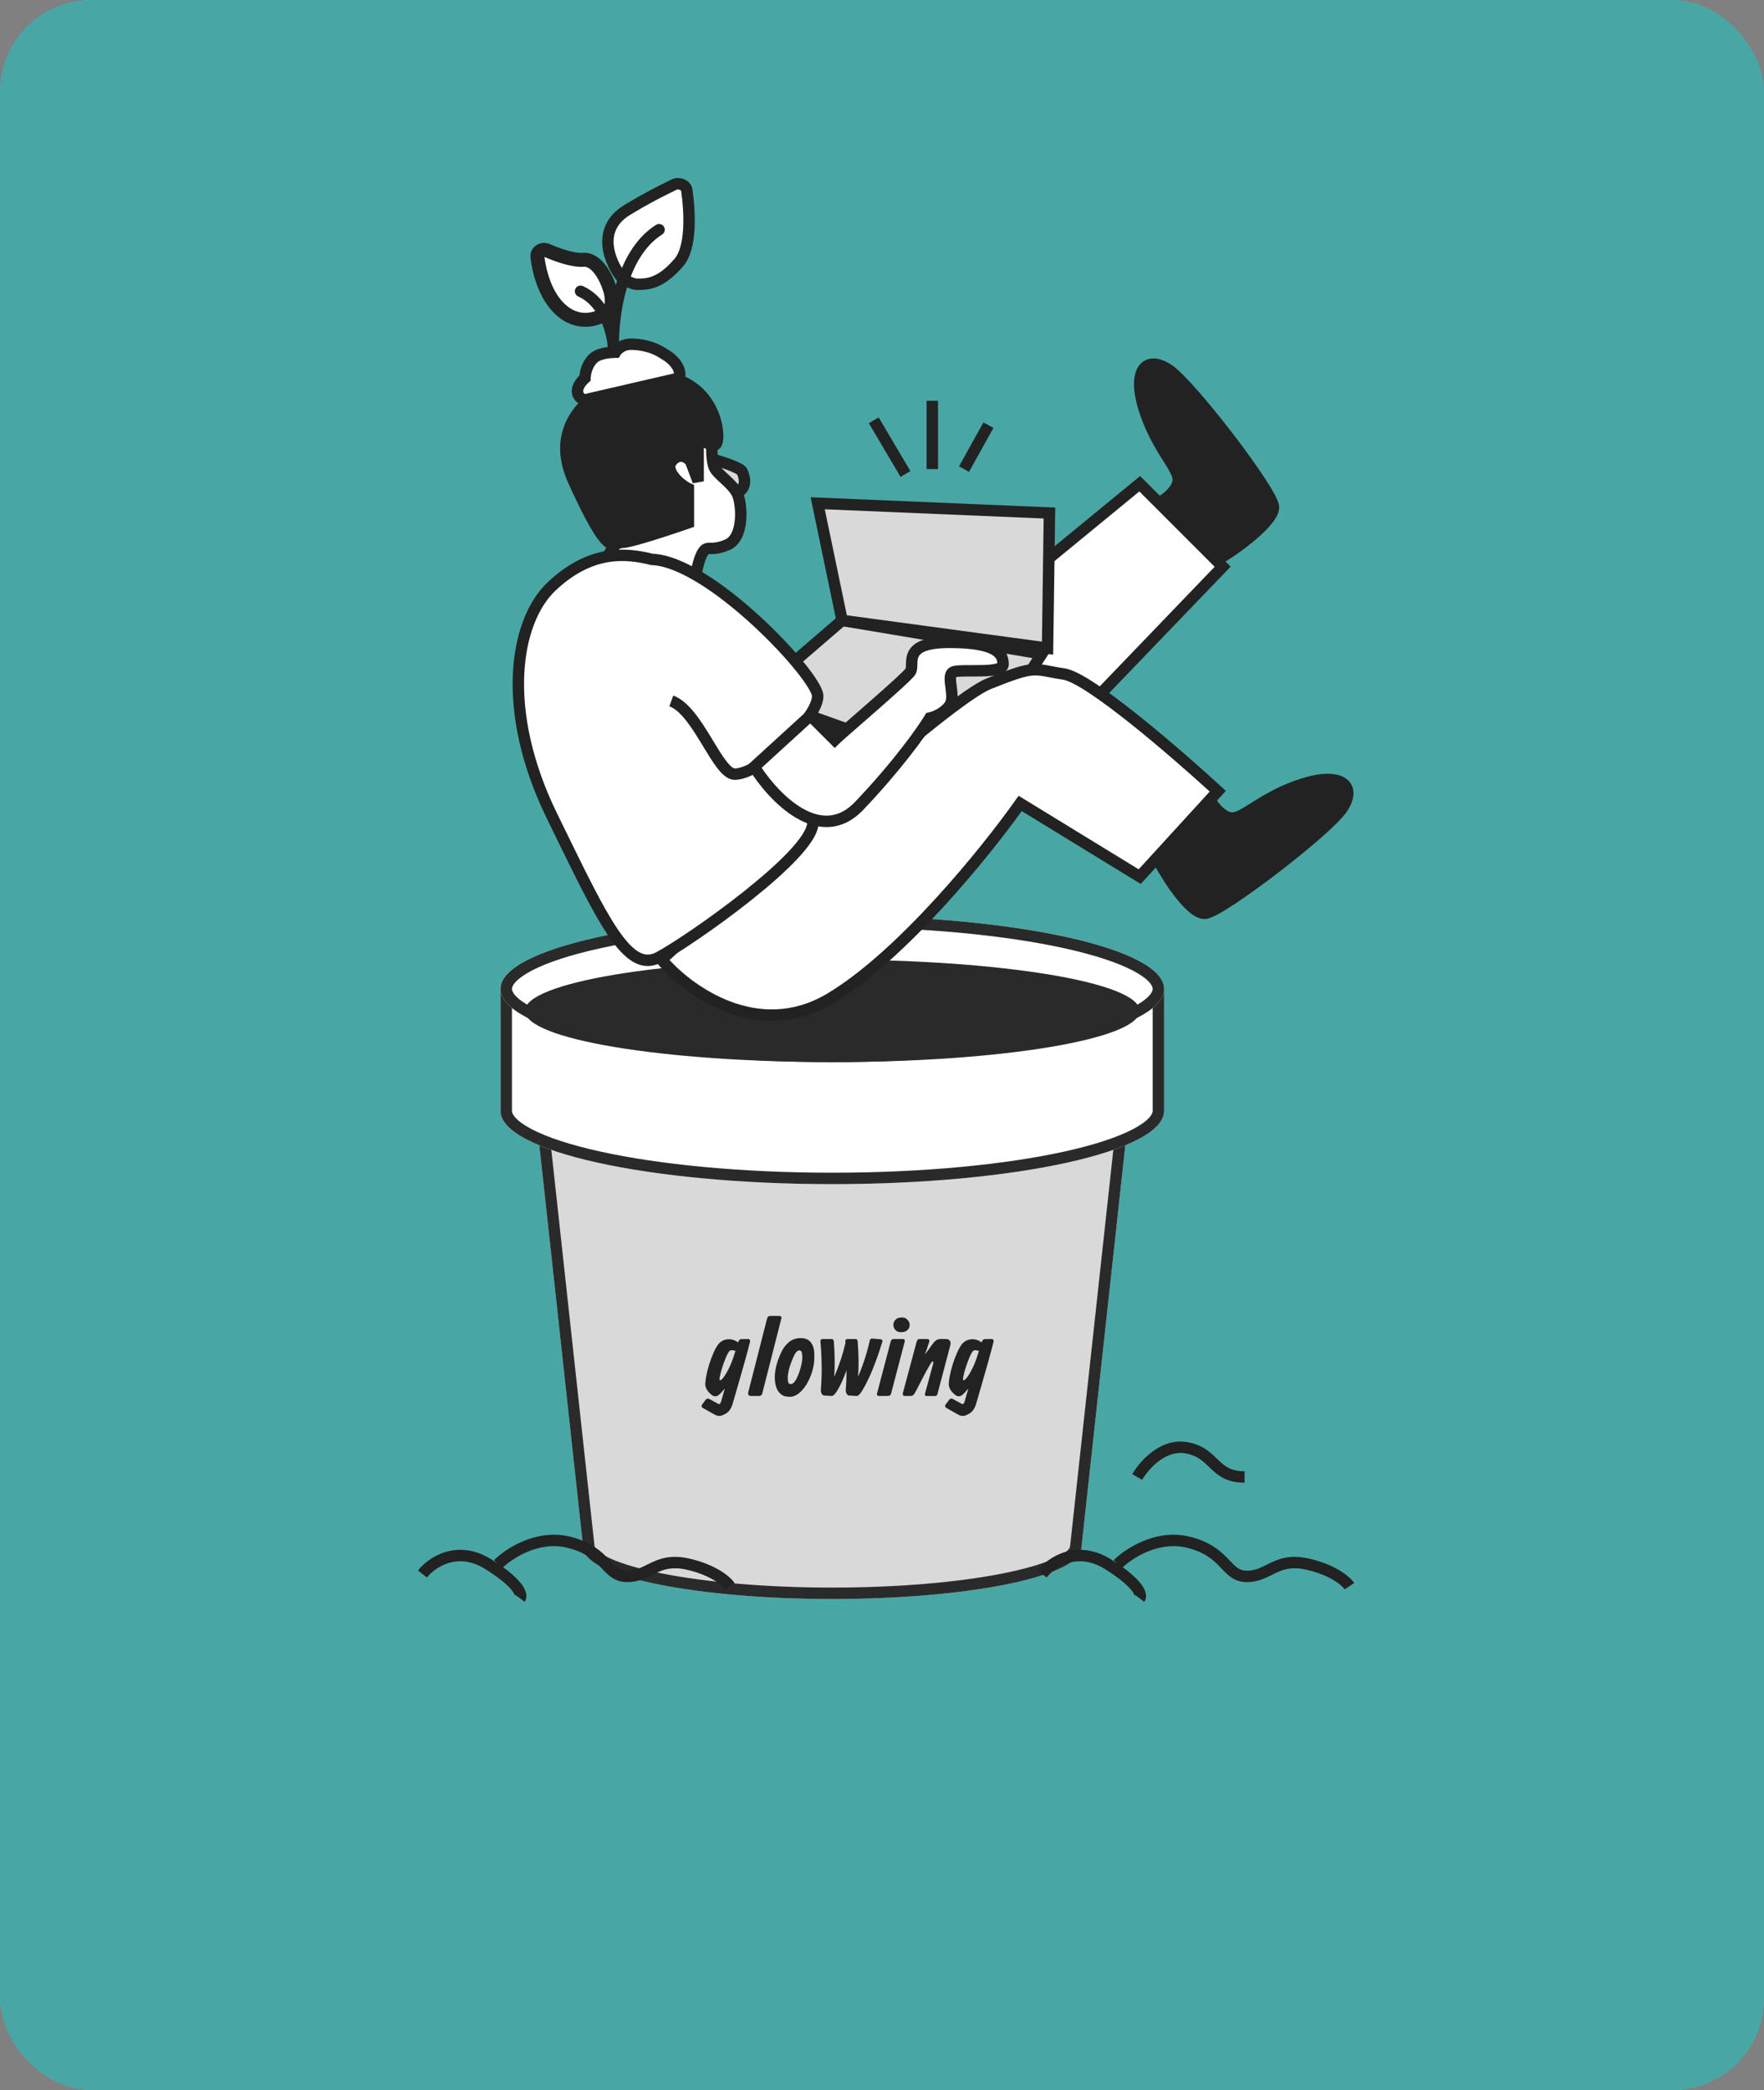 <svg width="100%" height="100%" viewBox="0 0 309 366" fill="none" xmlns="http://www.w3.org/2000/svg">
<rect x="0" y="0" width="309" height="366" fill="#808080" stroke="none"/>
<!-- <g filter="url(#filter0_d_437_2310)"> -->
<rect width="309" height="366" rx="16" fill="#48A7A4" shape-rendering="crispEdges"/>
<path fill-rule="evenodd" clip-rule="evenodd" d="M202.974 255.865C201.618 256.888 200.591 258.231 200.077 259.131L198.341 258.139C198.966 257.044 200.162 255.481 201.769 254.268C203.378 253.053 205.503 252.117 207.92 252.52C210.624 252.971 212.005 254.306 213.161 255.424C213.247 255.507 213.331 255.589 213.415 255.669C214.018 256.246 214.556 256.718 215.237 257.061C215.902 257.396 216.76 257.635 218.012 257.635V259.635C216.485 259.635 215.313 259.339 214.336 258.847C213.374 258.362 212.657 257.712 212.032 257.114C211.951 257.037 211.872 256.96 211.793 256.884C210.656 255.789 209.671 254.84 207.591 254.493C205.905 254.212 204.327 254.843 202.974 255.865Z" fill="#222222"/>
<path fill-rule="evenodd" clip-rule="evenodd" d="M174.016 74.937L169.742 82.629L167.994 81.658L172.267 73.966L174.016 74.937Z" fill="#222222"/>
<path fill-rule="evenodd" clip-rule="evenodd" d="M164.313 70.178V82.143H162.313V70.178H164.313Z" fill="#222222"/>
<path fill-rule="evenodd" clip-rule="evenodd" d="M199.642 177.439H91.954L102.21 271.453H102.258C103.34 276.211 122.42 280.001 145.798 280.001C169.177 280.001 188.257 276.211 189.338 271.453H189.386L199.642 177.439Z" fill="#D9D9D9"/>
<path fill-rule="evenodd" clip-rule="evenodd" d="M104.141 270.712L104.209 271.01C104.209 271.012 104.269 271.24 104.761 271.65C105.239 272.048 105.984 272.498 107.042 272.968C109.154 273.907 112.208 274.791 116.053 275.549C123.721 277.06 134.201 278.001 145.798 278.001C157.395 278.001 167.875 277.06 175.543 275.549C179.389 274.791 182.442 273.907 184.554 272.968C185.613 272.498 186.357 272.048 186.835 271.65C187.327 271.24 187.387 271.012 187.388 271.01L187.455 270.713L197.412 179.439H94.184L104.141 270.712ZM102.21 271.453H102.258C103.34 276.211 122.42 280.001 145.798 280.001C169.177 280.001 188.257 276.211 189.338 271.453H189.386L199.642 177.439H91.954L102.21 271.453Z" fill="#2A2A2A"/>
<path fill-rule="evenodd" clip-rule="evenodd" d="M203.916 173.166H87.68V194.511C87.68 194.518 87.68 194.526 87.68 194.533C87.68 201.613 113.701 207.353 145.798 207.353C177.895 207.353 203.916 201.613 203.916 194.533C203.916 194.533 203.916 194.533 203.916 194.533H203.916V173.166Z" fill="white"/>
<path fill-rule="evenodd" clip-rule="evenodd" d="M203.916 194.533L203.916 173.166H87.68V194.511L87.68 194.533C87.68 201.613 113.701 207.353 145.798 207.353C177.895 207.353 203.916 201.613 203.916 194.533ZM89.68 175.166V194.519L89.68 194.526L89.68 194.533C89.68 194.761 89.776 195.162 90.327 195.756C90.888 196.361 91.812 197.04 93.172 197.75C95.888 199.166 99.948 200.501 105.133 201.645C115.471 203.925 129.85 205.353 145.798 205.353C161.746 205.353 176.125 203.925 186.463 201.645C191.648 200.501 195.708 199.166 198.424 197.75C199.784 197.04 200.708 196.361 201.269 195.756C201.82 195.162 201.916 194.761 201.916 194.533V192.533L201.916 175.166H89.68Z" fill="#2A2A2A"/>
<path d="M203.916 173.166C203.916 180.246 177.896 185.986 145.798 185.986C113.701 185.986 87.68 180.246 87.68 173.166C87.68 166.085 113.701 160.346 145.798 160.346C177.896 160.346 203.916 166.085 203.916 173.166Z" fill="white"/>
<path fill-rule="evenodd" clip-rule="evenodd" d="M201.269 174.389C201.82 173.795 201.916 173.394 201.916 173.166C201.916 172.938 201.82 172.537 201.269 171.942C200.708 171.338 199.784 170.658 198.424 169.949C195.708 168.533 191.648 167.197 186.463 166.054C176.125 163.773 161.747 162.346 145.798 162.346C129.85 162.346 115.471 163.773 105.134 166.054C99.948 167.197 95.888 168.533 93.172 169.949C91.812 170.658 90.888 171.338 90.327 171.942C89.776 172.537 89.68 172.938 89.68 173.166C89.68 173.394 89.776 173.795 90.327 174.389C90.888 174.994 91.812 175.673 93.172 176.383C95.888 177.799 99.948 179.134 105.134 180.278C115.471 182.558 129.85 183.986 145.798 183.986C161.747 183.986 176.125 182.558 186.463 180.278C191.648 179.134 195.708 177.799 198.424 176.383C199.784 175.673 200.708 174.994 201.269 174.389ZM145.798 185.986C177.896 185.986 203.916 180.246 203.916 173.166C203.916 166.085 177.896 160.346 145.798 160.346C113.701 160.346 87.68 166.085 87.68 173.166C87.68 180.246 113.701 185.986 145.798 185.986Z" fill="#2A2A2A"/>
<path d="M199.642 177.011C199.642 181.967 175.536 185.985 145.798 185.985C116.061 185.985 91.954 181.967 91.954 177.011C91.954 172.055 116.061 168.037 145.798 168.037C175.536 168.037 199.642 172.055 199.642 177.011Z" fill="#2A2A2A"/>
<path d="M214.172 99.236L192.805 121.458L160.328 147.953L142.38 131.714L199.643 84.707L214.172 99.236Z" fill="white"/>
<path fill-rule="evenodd" clip-rule="evenodd" d="M199.709 83.359L215.573 99.223L193.484 122.195L160.294 149.271L140.849 131.677L199.709 83.359ZM143.911 131.751L160.362 146.635L192.126 120.721L212.772 99.25L199.577 86.055L143.911 131.751Z" fill="#222222"/>
<path d="M132.123 121.886L147.507 108.639L182.5 114.5L169.301 135.133L132.123 121.886Z" fill="#D9D9D9"/>
<path fill-rule="evenodd" clip-rule="evenodd" d="M147.21 107.575L184.158 113.764L169.715 136.342L130.167 122.251L147.21 107.575ZM147.804 109.702L134.079 121.521L168.887 133.924L180.842 115.236L147.804 109.702Z" fill="#222222"/>
<path d="M129.986 82.57C129.645 81.886 126.425 80.861 124.858 80.434L126 87.5L129.559 85.989C130.841 85.134 130.414 83.425 129.986 82.57Z" fill="#D9D9D9"/>
<path fill-rule="evenodd" clip-rule="evenodd" d="M123.624 79.06L125.121 79.469C125.925 79.688 127.154 80.061 128.236 80.471C128.774 80.675 129.302 80.897 129.731 81.125C129.944 81.238 130.155 81.365 130.338 81.504C130.501 81.629 130.735 81.832 130.881 82.123C131.141 82.644 131.414 83.44 131.414 84.28C131.414 85.151 131.109 86.157 130.114 86.821L130.036 86.873L125.216 88.919L123.624 79.06ZM126.099 81.846L126.784 86.081L129.068 85.111C129.309 84.923 129.414 84.658 129.414 84.28C129.414 83.872 129.282 83.427 129.131 83.099C129.129 83.098 129.128 83.096 129.126 83.095C129.061 83.046 128.953 82.977 128.792 82.891C128.471 82.721 128.032 82.532 127.527 82.341C127.067 82.166 126.573 81.998 126.099 81.846Z" fill="#222222"/>
<path d="M145.371 174.875C132.722 182.396 120.443 173.451 115.885 168.038C132.123 153.081 166.31 122.484 173.147 119.749C181.694 116.33 180.84 117.185 186.395 118.04C190.839 118.723 206.195 131.999 213.317 138.552L199.642 153.509L178.703 140.688C172.863 148.95 158.02 167.354 145.371 174.875Z" fill="white"/>
<path fill-rule="evenodd" clip-rule="evenodd" d="M184.28 116.653C184.916 116.774 185.63 116.91 186.547 117.051C187.265 117.162 188.107 117.504 188.992 117.959C189.896 118.423 190.922 119.045 192.028 119.778C194.239 121.245 196.823 123.194 199.476 125.314C204.784 129.556 210.421 134.529 213.994 137.816L214.728 138.491L199.824 154.792L178.976 142.028C175.961 146.218 171.023 152.518 165.327 158.735C159.288 165.328 152.335 171.898 145.882 175.735C139.243 179.682 132.683 179.299 127.24 177.242C121.83 175.198 117.486 171.493 115.12 168.682L114.503 167.95L115.207 167.302C123.332 159.819 135.946 148.423 147.388 138.553C153.108 133.619 158.543 129.06 162.98 125.56C165.198 123.81 167.175 122.318 168.819 121.175C170.441 120.047 171.805 119.209 172.776 118.821C177.01 117.127 179.088 116.414 180.824 116.294C181.717 116.233 182.491 116.328 183.356 116.481C183.655 116.533 183.958 116.591 184.28 116.653ZM180.962 118.289C179.6 118.383 177.832 118.952 173.519 120.677C172.781 120.973 171.581 121.69 169.961 122.817C168.363 123.928 166.421 125.393 164.218 127.13C159.815 130.603 154.406 135.141 148.695 140.068C137.607 149.632 125.409 160.639 117.282 168.111C119.577 170.605 123.366 173.64 127.947 175.371C132.945 177.26 138.849 177.59 144.86 174.016C151.055 170.332 157.848 163.939 163.853 157.384C169.844 150.844 174.989 144.21 177.886 140.111L178.427 139.347L199.461 152.225L211.905 138.614C208.346 135.368 203.139 130.801 198.227 126.876C195.595 124.773 193.063 122.865 190.922 121.445C189.851 120.735 188.893 120.156 188.079 119.738C187.246 119.31 186.635 119.088 186.243 119.028C185.295 118.882 184.505 118.732 183.85 118.607C183.54 118.548 183.261 118.495 183.01 118.45C182.206 118.309 181.618 118.244 180.962 118.289Z" fill="#222222"/>
<path d="M125.286 82.144C124.602 81.118 124.573 78.013 124.858 77.016L105 76L107.765 95.391L106.055 97.955L121.867 100.946C122.009 99.949 122.465 97.699 123.149 96.673C124.004 95.391 124.431 96.673 127.422 95.391C130.414 94.109 129.986 88.126 129.132 86.417C128.277 84.708 126.14 83.426 125.286 82.144Z" fill="white"/>
<path fill-rule="evenodd" clip-rule="evenodd" d="M103.838 74.939L126.165 76.081L125.82 77.29C125.724 77.625 125.652 78.515 125.707 79.514C125.734 79.994 125.788 80.457 125.869 80.845C125.955 81.256 126.054 81.493 126.118 81.589C126.407 82.022 126.889 82.466 127.52 83.047C127.638 83.155 127.761 83.269 127.889 83.387C128.632 84.077 129.508 84.934 130.026 85.97C130.31 86.538 130.516 87.355 130.636 88.223C130.759 89.111 130.803 90.134 130.715 91.15C130.629 92.159 130.409 93.209 129.974 94.12C129.535 95.038 128.848 95.868 127.816 96.31C126.156 97.022 125.156 97.032 124.484 97.032C124.232 97.032 124.152 97.039 124.127 97.043C124.105 97.063 124.057 97.114 123.981 97.228C123.737 97.594 123.485 98.275 123.271 99.078C123.065 99.85 122.923 100.623 122.857 101.088L122.709 102.123L104.386 98.657L106.721 95.154L103.838 74.939ZM124.142 97.032C124.142 97.032 124.139 97.034 124.134 97.037C124.139 97.033 124.142 97.031 124.142 97.032ZM106.161 77.061L108.809 95.628L107.725 97.253L121.057 99.775C121.133 99.397 121.227 98.981 121.339 98.563C121.559 97.735 121.877 96.778 122.317 96.118C122.593 95.704 122.924 95.362 123.395 95.18C123.783 95.03 124.183 95.031 124.433 95.032C124.451 95.032 124.468 95.032 124.484 95.032C124.493 95.032 124.502 95.032 124.511 95.032C125.013 95.032 125.72 95.032 127.028 94.472C127.492 94.273 127.874 93.875 128.169 93.257C128.468 92.632 128.649 91.839 128.723 90.979C128.796 90.125 128.759 89.252 128.655 88.497C128.548 87.722 128.38 87.151 128.237 86.864C127.9 86.19 127.281 85.552 126.528 84.853C126.426 84.758 126.32 84.661 126.211 84.561C125.591 83.994 124.889 83.352 124.454 82.698C124.176 82.282 124.014 81.745 123.912 81.255C123.804 80.741 123.741 80.173 123.71 79.624C123.679 79.068 123.68 78.484 123.715 77.958L106.161 77.061Z" fill="#222222"/>
<path d="M96.656 102.656C103.492 96.246 109.619 96.816 114.177 97.955C124.433 98.303 143.236 118.467 143.236 121.886C143.236 124.621 138.678 129.293 136.399 131.287C138.393 133.709 142.381 139.663 142.381 144.107C142.381 149.663 121.015 164.62 115.459 167.611C109.904 170.602 105.63 161.201 96.656 142.825C87.682 124.45 90.103 108.801 96.656 102.656Z" fill="white"/>
<path fill-rule="evenodd" clip-rule="evenodd" d="M114.319 96.96C117.128 97.089 120.37 98.52 123.572 100.511C126.847 102.547 130.209 105.25 133.23 108.034C136.253 110.818 138.958 113.705 140.915 116.124C141.893 117.332 142.697 118.44 143.263 119.371C143.545 119.836 143.779 120.275 143.945 120.672C144.103 121.05 144.236 121.475 144.236 121.886C144.236 122.818 143.859 123.799 143.367 124.705C142.865 125.632 142.183 126.587 141.449 127.494C140.254 128.97 138.87 130.377 137.765 131.402C138.742 132.679 139.967 134.486 141.021 136.47C142.288 138.855 143.382 141.633 143.382 144.107C143.382 145.088 142.925 146.127 142.299 147.122C141.657 148.143 140.754 149.247 139.686 150.387C137.548 152.668 134.661 155.186 131.627 157.603C125.565 162.431 118.783 166.957 115.933 168.491C115.116 168.931 114.277 169.167 113.415 169.158C112.552 169.15 111.73 168.897 110.947 168.455C109.416 167.589 107.974 165.958 106.511 163.79C103.829 159.817 100.799 153.603 96.889 145.583C96.52 144.826 96.143 144.053 95.758 143.264C91.207 133.947 89.524 125.276 89.835 118.111C90.144 110.97 92.444 105.235 95.972 101.926C99.518 98.601 102.932 97.042 106.099 96.489C109.206 95.946 111.997 96.387 114.319 96.96ZM106.443 98.459C103.697 98.939 100.63 100.3 97.34 103.385C94.315 106.222 92.128 111.384 91.833 118.198C91.538 124.988 93.131 133.329 97.555 142.387C97.93 143.156 98.298 143.908 98.657 144.644C102.605 152.74 105.571 158.822 108.169 162.671C109.59 164.777 110.819 166.084 111.932 166.714C112.471 167.019 112.965 167.154 113.435 167.158C113.905 167.163 114.414 167.038 114.985 166.73C117.692 165.273 124.371 160.825 130.381 156.038C133.382 153.648 136.184 151.198 138.227 149.019C139.249 147.928 140.058 146.929 140.606 146.057C141.17 145.16 141.382 144.516 141.382 144.107C141.382 142.137 140.481 139.717 139.255 137.408C138.043 135.127 136.587 133.088 135.627 131.923L135.01 131.174L135.74 130.535C136.848 129.566 138.515 127.94 139.895 126.235C140.585 125.382 141.186 124.532 141.609 123.752C142.044 122.95 142.236 122.322 142.236 121.886C142.236 121.888 142.236 121.853 142.214 121.769C142.193 121.687 142.157 121.579 142.1 121.443C141.985 121.169 141.805 120.824 141.554 120.41C141.051 119.583 140.306 118.551 139.361 117.383C137.472 115.048 134.835 112.232 131.875 109.505C128.913 106.776 125.652 104.159 122.516 102.21C119.35 100.241 116.437 99.032 114.143 98.955L114.037 98.951L113.935 98.925C111.718 98.371 109.202 97.977 106.443 98.459Z" fill="#222222"/>
<path fill-rule="evenodd" clip-rule="evenodd" d="M128.181 134.295C128.48 134.531 128.646 134.56 128.704 134.56C129.604 134.56 130.931 134.018 132.339 133.158C133.705 132.323 134.966 131.303 135.689 130.58L137.104 131.994C136.26 132.837 134.872 133.954 133.382 134.865C131.934 135.749 130.198 136.56 128.704 136.56C128.015 136.56 127.42 136.242 126.941 135.864C126.458 135.482 126.002 134.967 125.572 134.404C124.805 133.398 124.012 132.087 123.212 130.768C123.12 130.615 123.028 130.462 122.935 130.31C122.024 128.81 121.094 127.314 120.112 126.09C119.116 124.848 118.163 124.011 117.252 123.68L117.935 121.8C119.375 122.324 120.612 123.517 121.672 124.839C122.747 126.179 123.739 127.781 124.645 129.272C124.736 129.423 124.827 129.572 124.916 129.72C125.731 131.064 126.465 132.277 127.163 133.191C127.548 133.696 127.886 134.062 128.181 134.295Z" fill="#222222"/>
<path d="M150.498 141.116C143.661 148.295 135.399 139.549 132.123 134.278L141.952 125.304L146.225 129.578C147.507 128.296 158.618 118.894 159.472 117.612C160.327 116.33 157.763 112.484 166.31 112.484C174.856 112.484 175.711 114.621 175.711 116.33C175.711 118.04 168.874 117.185 167.164 117.612C165.455 118.04 167.592 121.886 166.31 123.595C165.284 124.963 163.603 125.589 162.891 125.732C161.609 127.868 157.336 133.937 150.498 141.116Z" fill="white"/>
<path fill-rule="evenodd" clip-rule="evenodd" d="M159.104 114.138C159.913 112.438 161.995 111.484 166.31 111.484C170.618 111.484 173.196 112.014 174.719 112.903C175.51 113.364 176.033 113.931 176.344 114.572C176.649 115.201 176.711 115.823 176.711 116.33C176.711 116.939 176.384 117.385 176.009 117.662C175.665 117.917 175.245 118.065 174.859 118.162C174.077 118.357 173.074 118.425 172.106 118.452C171.452 118.47 170.761 118.47 170.119 118.47C169.807 118.47 169.507 118.47 169.228 118.472C168.392 118.478 167.805 118.505 167.49 118.565C167.487 118.58 167.484 118.599 167.481 118.62C167.442 118.911 167.484 119.346 167.568 119.994C167.575 120.044 167.582 120.096 167.589 120.148C167.662 120.706 167.751 121.375 167.744 122.01C167.736 122.702 167.618 123.518 167.11 124.195C166.066 125.586 164.5 126.31 163.532 126.6C161.992 129.061 157.763 134.937 151.222 141.806C149.363 143.758 147.336 144.691 145.263 144.816C143.217 144.938 141.243 144.266 139.47 143.229C135.945 141.167 132.956 137.513 131.274 134.806L130.835 134.1L141.983 123.922L146.252 128.19C147.061 127.462 148.362 126.327 149.816 125.058C150.632 124.346 151.496 123.592 152.349 122.843C153.871 121.509 155.373 120.179 156.547 119.105C157.134 118.567 157.633 118.099 158.009 117.73C158.197 117.544 158.348 117.39 158.461 117.266C158.518 117.205 158.562 117.155 158.594 117.116C158.616 117.09 158.629 117.073 158.635 117.065C158.639 117.053 158.655 117.007 158.669 116.9C158.687 116.749 158.692 116.575 158.698 116.321C158.698 116.297 158.699 116.272 158.7 116.246C158.713 115.714 158.734 114.913 159.104 114.138ZM160.653 117.148C160.617 117.441 160.536 117.819 160.304 118.167C160.13 118.429 159.784 118.788 159.412 119.154C159.011 119.549 158.492 120.036 157.897 120.58C156.707 121.67 155.191 123.011 153.668 124.347C152.76 125.144 151.855 125.934 151.014 126.668C149.004 128.422 147.362 129.855 146.932 130.285L146.225 130.992L141.92 126.687L133.422 134.447C135.06 136.895 137.622 139.831 140.48 141.503C142.037 142.413 143.615 142.911 145.143 142.819C146.645 142.729 148.215 142.063 149.774 140.426C156.57 133.29 160.796 127.28 162.034 125.217L162.261 124.838L162.695 124.751C163.266 124.637 164.683 124.097 165.51 122.995C165.643 122.818 165.738 122.512 165.744 121.988C165.749 121.503 165.68 120.973 165.602 120.383C165.597 120.34 165.591 120.296 165.585 120.252C165.509 119.671 165.418 118.958 165.499 118.354C165.541 118.037 165.64 117.667 165.878 117.337C166.132 116.985 166.494 116.749 166.922 116.642C167.489 116.501 168.368 116.479 169.213 116.472C169.523 116.47 169.84 116.47 170.16 116.47C170.784 116.47 171.423 116.47 172.051 116.453C173.007 116.426 173.82 116.36 174.373 116.222C174.526 116.184 174.633 116.146 174.705 116.115C174.688 115.862 174.64 115.643 174.544 115.445C174.428 115.204 174.203 114.917 173.712 114.63C172.671 114.023 170.549 113.484 166.31 113.484C162.077 113.484 161.169 114.453 160.909 114.998C160.744 115.344 160.713 115.745 160.699 116.295C160.698 116.322 160.698 116.35 160.697 116.378C160.692 116.61 160.685 116.89 160.653 117.148Z" fill="#222222"/>
<path d="M211.181 159.919C208.788 160.261 204.771 154.079 203.061 150.945L212.035 140.262C212.605 141.259 214.172 143.253 215.881 143.253C218.018 143.253 221.437 139.407 228.274 137.271C235.111 135.134 237.675 137.698 235.111 141.544C232.547 145.39 214.172 159.492 211.181 159.919Z" fill="#222222"/>
<path fill-rule="evenodd" clip-rule="evenodd" d="M237.086 138.971C237.068 139.979 236.645 141.046 235.943 142.099C235.217 143.188 233.484 144.874 231.371 146.729C229.221 148.617 226.572 150.767 223.915 152.807C221.259 154.846 218.581 156.784 216.372 158.243C215.269 158.972 214.27 159.59 213.442 160.042C212.663 160.469 211.899 160.827 211.322 160.909C210.293 161.056 209.305 160.501 208.525 159.889C207.699 159.24 206.864 158.335 206.084 157.361C204.519 155.407 203.056 153.024 202.183 151.424L201.856 150.825L212.192 138.521L212.904 139.766C213.147 140.191 213.62 140.854 214.208 141.396C214.82 141.959 215.403 142.253 215.881 142.253C216.148 142.253 216.572 142.123 217.282 141.74C217.807 141.455 218.391 141.089 219.086 140.653C219.308 140.513 219.541 140.367 219.787 140.214C221.788 138.97 224.437 137.422 227.976 136.316C229.75 135.762 231.296 135.496 232.587 135.496C233.866 135.496 234.985 135.758 235.806 136.355C236.672 136.985 237.105 137.915 237.086 138.971ZM232.587 137.496C231.556 137.496 230.217 137.711 228.572 138.225C225.274 139.256 222.795 140.699 220.843 141.913C220.622 142.05 220.405 142.186 220.192 142.32C219.482 142.766 218.821 143.181 218.234 143.498C217.487 143.902 216.683 144.253 215.881 144.253C214.651 144.253 213.596 143.551 212.853 142.867C212.521 142.561 212.22 142.23 211.96 141.907L204.271 151.06C205.119 152.551 206.356 154.5 207.645 156.111C208.382 157.031 209.107 157.803 209.76 158.315C210.46 158.864 210.871 158.953 211.039 158.929C211.21 158.905 211.675 158.729 212.483 158.288C213.242 157.872 214.19 157.288 215.27 156.574C217.428 155.149 220.065 153.241 222.697 151.22C225.329 149.2 227.942 147.078 230.052 145.226C232.198 143.342 233.724 141.823 234.279 140.989C234.86 140.119 235.078 139.424 235.086 138.935C235.094 138.496 234.94 138.198 234.63 137.973C234.276 137.715 233.632 137.496 232.587 137.496Z" fill="#222222"/>
<path d="M223.066 88.674C223.408 91.067 216.451 96.246 213.317 97.955L203.408 87.819C204.405 87.249 206.4 85.683 206.4 83.973C206.4 81.836 202.554 78.418 200.417 71.58C198.28 64.743 200.844 62.179 204.69 64.743C208.536 67.307 222.638 85.683 223.066 88.674Z" fill="#222222"/>
<path fill-rule="evenodd" clip-rule="evenodd" d="M202.117 62.768C203.125 62.786 204.193 63.209 205.245 63.911C206.334 64.637 208.021 66.371 209.875 68.484C211.763 70.634 213.914 73.282 215.953 75.939C217.992 78.596 219.93 81.273 221.389 83.482C222.118 84.585 222.736 85.584 223.189 86.412C223.615 87.192 223.973 87.955 224.056 88.532C224.135 89.085 223.993 89.625 223.79 90.09C223.582 90.564 223.275 91.041 222.92 91.503C222.209 92.427 221.217 93.403 220.149 94.327C218.013 96.176 215.432 97.941 213.796 98.833L213.131 99.195L201.789 87.593L202.912 86.951C203.338 86.708 204 86.235 204.542 85.646C205.105 85.035 205.4 84.452 205.4 83.973C205.4 83.707 205.27 83.282 204.886 82.573C204.602 82.048 204.235 81.464 203.799 80.769C203.66 80.547 203.513 80.314 203.36 80.067C202.116 78.066 200.568 75.418 199.462 71.879C198.908 70.105 198.642 68.559 198.642 67.267C198.642 65.988 198.904 64.87 199.501 64.048C200.131 63.182 201.061 62.749 202.117 62.768ZM200.642 67.267C200.642 68.299 200.857 69.637 201.371 71.282C202.402 74.58 203.846 77.06 205.059 79.012C205.196 79.233 205.332 79.45 205.466 79.662C205.912 80.373 206.327 81.034 206.645 81.621C207.049 82.367 207.4 83.171 207.4 83.973C207.4 85.204 206.697 86.259 206.013 87.001C205.676 87.367 205.309 87.694 204.956 87.972L213.491 96.703C214.991 95.807 217.075 94.343 218.84 92.815C219.861 91.931 220.74 91.056 221.335 90.283C221.632 89.897 221.837 89.563 221.957 89.289C222.081 89.007 222.082 88.861 222.076 88.815C222.051 88.645 221.875 88.179 221.434 87.372C221.018 86.612 220.434 85.665 219.721 84.584C218.295 82.427 216.387 79.789 214.367 77.157C212.347 74.526 210.224 71.913 208.372 69.803C206.488 67.656 204.969 66.131 204.136 65.575C203.265 64.995 202.57 64.777 202.082 64.768C201.642 64.76 201.344 64.915 201.119 65.224C200.862 65.578 200.642 66.222 200.642 67.267Z" fill="#222222"/>
<path d="M100.5 84.281C95.372 73 105.771 67.331 111.611 65.906C125.713 64.197 126.568 77.444 125.286 77.871C124.26 78.213 122.864 76.874 122.295 76.162V84.281L121.013 80.863C120.443 80.008 118.876 79.153 117.594 80.863C116.448 82.392 119.018 84.851 120.585 85.564V91.546C117.309 92.686 110.415 94.965 109.047 94.965C107.338 94.965 106.91 98.384 100.5 84.281Z" fill="#222222"/>
<path fill-rule="evenodd" clip-rule="evenodd" d="M126.391 78.099C126.285 78.31 126.053 78.67 125.602 78.82C124.731 79.11 123.883 78.757 123.295 78.394V84.281L121.358 84.633L120.124 81.34C119.951 81.125 119.672 80.933 119.401 80.887C119.198 80.852 118.842 80.865 118.394 81.463C118.319 81.563 118.279 81.686 118.332 81.919C118.392 82.182 118.564 82.522 118.862 82.906C119.463 83.68 120.371 84.367 120.999 84.653L121.585 84.919V92.257L120.914 92.491C119.268 93.063 116.714 93.922 114.396 94.638C113.238 94.996 112.129 95.322 111.218 95.559C110.359 95.782 109.541 95.965 109.047 95.965C109.001 95.965 108.933 95.975 108.783 96.028C108.761 96.035 108.728 96.048 108.688 96.063C108.552 96.114 108.33 96.197 108.147 96.246C107.853 96.323 107.489 96.37 107.072 96.281C106.661 96.192 106.278 95.988 105.907 95.689C105.197 95.114 104.415 94.085 103.435 92.403C102.443 90.698 101.198 88.233 99.59 84.695C98.24 81.726 97.883 79.057 98.264 76.692C98.645 74.329 99.75 72.348 101.197 70.731C104.066 67.524 108.336 65.675 111.374 64.934L111.432 64.92L111.491 64.913C115.174 64.467 118.073 64.989 120.32 66.098C122.566 67.206 124.092 68.867 125.084 70.588C126.071 72.3 126.536 74.084 126.669 75.487C126.735 76.185 126.722 76.827 126.629 77.341C126.584 77.595 126.511 77.861 126.391 78.099ZM111.79 66.892C108.993 67.584 105.179 69.279 102.688 72.064C101.446 73.452 100.548 75.092 100.239 77.01C99.93 78.926 100.196 81.196 101.411 83.868C103.007 87.38 104.22 89.776 105.164 91.397C106.121 93.041 106.754 93.801 107.166 94.134C107.356 94.288 107.46 94.318 107.492 94.325C107.518 94.331 107.551 94.334 107.638 94.312C107.721 94.29 107.777 94.268 107.865 94.235C107.927 94.211 108.005 94.181 108.121 94.141C108.347 94.061 108.666 93.965 109.047 93.965C109.237 93.965 109.794 93.862 110.715 93.623C111.583 93.397 112.659 93.082 113.805 92.727C115.8 92.111 117.979 91.385 119.585 90.834V86.163C118.783 85.683 117.914 84.945 117.282 84.133C116.885 83.622 116.531 83.016 116.382 82.365C116.227 81.684 116.296 80.927 116.794 80.263C117.628 79.151 118.697 78.737 119.739 78.915C120.352 79.021 120.885 79.319 121.295 79.682V73.311L123.076 75.537C123.317 75.839 123.74 76.278 124.19 76.591C124.396 76.734 124.558 76.817 124.679 76.864C124.716 76.58 124.725 76.175 124.678 75.675C124.569 74.528 124.18 73.026 123.351 71.587C122.527 70.156 121.275 68.799 119.435 67.891C117.606 66.989 115.128 66.496 111.79 66.892Z" fill="#222222"/>
<path d="M147.507 108.639L143.234 88.127L183.831 89.836L183.5 113.5L147.507 108.639Z" fill="#D9D9D9"/>
<path fill-rule="evenodd" clip-rule="evenodd" d="M141.993 87.074L184.845 88.878L184.484 114.642L146.673 109.535L141.993 87.074ZM144.475 89.18L148.342 107.743L182.516 112.358L182.818 90.794L144.475 89.18Z" fill="#222222"/>
<path d="M109.87 36.763C104.218 40.184 106.896 46.121 108.941 48.662C109.489 49.039 110.778 49.789 111.543 49.777C113.217 49.777 115.581 49.861 118.928 45.957C121.136 43.38 120.875 37.281 120.299 33.241C120.176 32.379 118.86 31.924 118.085 32.321C116.625 33.067 114.183 34.153 109.87 36.763Z" fill="white"/>
<path fill-rule="evenodd" clip-rule="evenodd" d="M118.739 33.176C118.63 33.176 118.566 33.198 118.54 33.211L118.085 32.321L118.54 33.211C118.251 33.359 117.928 33.518 117.563 33.697C116.051 34.442 113.831 35.535 110.388 37.619C109.12 38.386 108.374 39.259 107.956 40.138C107.537 41.021 107.419 41.974 107.514 42.945C107.702 44.856 108.706 46.734 109.627 47.918C109.872 48.078 110.226 48.288 110.593 48.464C111.071 48.693 111.399 48.779 111.528 48.778L111.536 48.777H111.543C111.57 48.777 111.597 48.777 111.623 48.777C112.44 48.778 113.257 48.778 114.25 48.397C115.276 48.004 116.574 47.167 118.169 45.306C119.045 44.284 119.523 42.407 119.659 40.089C119.792 37.833 119.593 35.377 119.311 33.4C119.303 33.385 119.257 33.312 119.074 33.241C118.965 33.198 118.846 33.176 118.739 33.176ZM119.799 31.377C120.422 31.62 121.156 32.172 121.289 33.099C121.583 35.158 121.8 37.765 121.656 40.206C121.515 42.592 121.019 45.053 119.687 46.608C117.936 48.651 116.378 49.724 114.966 50.265C113.621 50.781 112.484 50.779 111.662 50.778C111.624 50.778 111.587 50.777 111.55 50.777C110.916 50.784 110.222 50.504 109.728 50.267C109.188 50.008 108.684 49.699 108.375 49.486L108.254 49.403L108.162 49.289C107.062 47.923 105.767 45.624 105.524 43.14C105.4 41.881 105.546 40.551 106.15 39.279C106.756 38.003 107.794 36.851 109.352 35.908C112.877 33.775 115.182 32.64 116.692 31.897C117.046 31.723 117.357 31.57 117.63 31.43C118.335 31.07 119.167 31.131 119.799 31.377Z" fill="#222222"/>
<path d="M98.082 54.111C101.347 57.195 104.997 55.878 106.509 54.593C107.611 53.55 107.094 51.267 106.698 50.256C106.169 48.593 104.522 45.313 102.163 45.494C100.436 45.627 97.792 44.714 95.818 43.859C94.977 43.495 94.024 44.097 94.137 45.006C94.479 47.771 95.537 51.708 98.082 54.111Z" fill="white"/>
<path fill-rule="evenodd" clip-rule="evenodd" d="M95.364 44.992C95.714 47.66 96.728 51.155 98.919 53.225C100.297 54.526 101.689 54.855 102.869 54.774C104.075 54.691 105.107 54.171 105.688 53.69C105.838 53.532 105.981 53.163 105.947 52.473C105.914 51.805 105.724 51.113 105.563 50.701L105.548 50.664L105.536 50.626C105.302 49.891 104.814 48.792 104.15 47.927C103.453 47.021 102.804 46.668 102.257 46.711C101.175 46.794 99.916 46.551 98.75 46.221C97.571 45.886 96.377 45.429 95.364 44.992ZM93.945 42.939C94.61 42.498 95.494 42.39 96.302 42.74C97.258 43.154 98.359 43.574 99.416 43.874C100.498 44.18 101.424 44.328 102.07 44.278C103.881 44.139 105.235 45.336 106.084 46.44C106.953 47.571 107.55 48.923 107.849 49.849C108.08 50.451 108.336 51.386 108.384 52.352C108.43 53.291 108.294 54.583 107.348 55.479L107.324 55.501L107.299 55.523C106.362 56.319 104.829 57.084 103.037 57.208C101.198 57.335 99.132 56.781 97.244 54.998C94.383 52.296 93.279 48.002 92.926 45.156C92.808 44.203 93.265 43.391 93.945 42.939Z" fill="#222222"/>
<path fill-rule="evenodd" clip-rule="evenodd" d="M116.297 39.687C116.591 40.154 116.451 40.772 115.984 41.067C112.864 43.033 110.916 46.645 109.778 50.532C108.646 54.398 108.366 58.37 108.456 60.821C108.476 61.373 108.045 61.836 107.493 61.856C106.941 61.877 106.477 61.446 106.457 60.894C106.361 58.263 106.657 54.073 107.859 49.97C109.054 45.887 111.196 41.721 114.918 39.375C115.385 39.08 116.002 39.22 116.297 39.687Z" fill="#222222"/>
<path fill-rule="evenodd" clip-rule="evenodd" d="M100.781 50.595C101.007 50.091 101.598 49.865 102.102 50.091C104.554 51.19 106.107 53.263 107.053 55.306C108 57.347 108.388 59.455 108.455 60.807C108.483 61.359 108.058 61.829 107.507 61.856C106.955 61.884 106.486 61.459 106.458 60.907C106.402 59.781 106.065 57.929 105.239 56.147C104.413 54.366 103.146 52.751 101.284 51.916C100.78 51.691 100.555 51.099 100.781 50.595Z" fill="#222222"/>
<path d="M103.981 62.707C102.472 64.097 102.472 66.203 102.472 66.203C101.229 67.307 100.366 69.011 102.253 70.066L118.974 66.203C119.536 64.237 117.405 62.545 116.27 61.944C113.925 60.349 111.1 60.189 109.981 60.308C108.769 60.507 108.034 61.305 107.818 61.679C106.978 61.693 104.95 61.815 103.981 62.707Z" fill="white"/>
<path fill-rule="evenodd" clip-rule="evenodd" d="M110.115 61.3C109.268 61.449 108.778 62.016 108.684 62.179L108.401 62.669L107.834 62.679C107.443 62.685 106.791 62.718 106.14 62.845C105.455 62.98 104.933 63.19 104.659 63.443C104.089 63.967 103.785 64.646 103.626 65.236C103.548 65.527 103.509 65.781 103.49 65.959C103.48 66.048 103.476 66.116 103.474 66.159C103.473 66.18 103.472 66.195 103.472 66.203L103.472 66.207L103.472 66.653L103.136 66.951C102.584 67.441 102.245 67.961 102.17 68.344C102.139 68.507 102.158 68.622 102.208 68.72C102.243 68.788 102.31 68.884 102.445 68.995L118.057 65.389C118.014 65.008 117.821 64.609 117.482 64.192C116.983 63.577 116.283 63.082 115.802 62.828L115.753 62.802L115.707 62.771C113.635 61.361 111.097 61.203 110.115 61.3ZM107.306 60.697C107.792 60.148 108.635 59.515 109.819 59.322L109.847 59.317L109.875 59.314C111.145 59.179 114.2 59.349 116.787 61.087C117.439 61.44 118.344 62.081 119.035 62.931C119.741 63.801 120.344 65.051 119.936 66.478L119.774 67.045L102.102 71.127L101.766 70.939C101.167 70.604 100.701 70.17 100.425 69.625C100.144 69.073 100.104 68.495 100.207 67.962C100.374 67.103 100.917 66.334 101.501 65.745C101.529 65.485 101.585 65.126 101.695 64.716C101.913 63.905 102.364 62.837 103.304 61.971C103.998 61.333 104.974 61.036 105.755 60.883C106.322 60.772 106.872 60.72 107.306 60.697Z" fill="#222222"/>
<path d="M171.494 236.566C171.013 236.41 170.685 236.395 170.511 236.521C170.258 236.713 169.934 237.342 169.537 238.406C169.14 239.47 168.873 240.38 168.734 241.138C168.692 241.366 168.677 241.517 168.689 241.589C168.701 241.661 168.749 241.697 168.833 241.697C168.93 241.697 169.071 241.589 169.257 241.372C169.45 241.15 169.666 240.834 169.906 240.426C170.49 239.428 170.986 238.231 171.394 236.837L171.494 236.566ZM169.627 243.149L169.492 243.302C169.113 243.753 168.815 244.065 168.599 244.24C168.389 244.414 168.175 244.501 167.959 244.501H167.833C167.622 244.501 167.316 244.3 166.913 243.897C166.378 243.362 166.143 242.764 166.209 242.103C166.342 240.768 166.69 239.35 167.255 237.847C167.821 236.338 168.365 235.385 168.888 234.988C169.302 234.67 169.795 234.51 170.366 234.51C170.919 234.51 171.445 234.697 171.944 235.069C172.059 234.685 172.251 234.492 172.521 234.492L173.649 234.474C173.973 234.474 174.102 234.64 174.036 234.97C173.79 235.962 173.441 237.264 172.99 238.875C172.539 240.48 172.107 241.989 171.692 243.401C171.283 244.814 171.067 245.562 171.043 245.646C170.778 246.602 170.354 247.236 169.771 247.549C169.453 247.723 169.206 247.838 169.032 247.892C168.857 247.952 168.662 247.964 168.446 247.928C168.229 247.898 167.983 247.802 167.706 247.639L165.822 246.575C165.659 246.503 165.572 246.395 165.56 246.251C165.548 246.106 165.587 245.992 165.677 245.908L166.264 245.114C166.372 245 166.468 244.931 166.552 244.907C166.642 244.883 166.75 244.901 166.877 244.961L168.482 245.836C168.692 245.944 168.857 245.8 168.978 245.403L169.627 243.149Z" fill="#222222"/>
<path d="M162.026 237.206L163.379 235.322C163.595 235.033 163.809 234.82 164.019 234.682C164.236 234.543 164.485 234.474 164.768 234.474H165.669C165.952 234.474 166.18 234.561 166.355 234.736C166.529 234.91 166.559 235.217 166.445 235.655L164.19 244.186C164.136 244.372 163.983 244.465 163.731 244.465L162.234 244.447C162.168 244.447 162.107 244.411 162.053 244.339C162.005 244.261 162.002 244.15 162.044 244.005L163.19 239.794C163.202 239.74 163.223 239.662 163.253 239.56C163.289 239.452 163.316 239.362 163.334 239.289C163.358 239.217 163.382 239.13 163.406 239.028C163.436 238.926 163.454 238.842 163.46 238.775C163.472 238.709 163.481 238.646 163.487 238.586C163.493 238.52 163.487 238.472 163.469 238.442C163.457 238.406 163.433 238.388 163.397 238.388C163.361 238.388 163.325 238.4 163.289 238.424C163.259 238.448 163.22 238.49 163.172 238.55C163.129 238.61 163.093 238.664 163.063 238.712C163.033 238.76 162.988 238.836 162.928 238.938C162.868 239.04 162.82 239.121 162.784 239.181C162.447 239.728 161.96 240.63 161.323 241.886C160.692 243.143 160.301 243.879 160.151 244.096C159.976 244.33 159.784 244.447 159.574 244.447H158.447C158.338 244.447 158.254 244.402 158.194 244.312C158.128 244.216 158.113 244.102 158.149 243.969L160.557 234.988C160.635 234.646 160.818 234.474 161.107 234.474H162.288C162.522 234.474 162.676 234.519 162.748 234.609C162.82 234.694 162.82 234.841 162.748 235.051L162.026 237.206Z" fill="#222222"/>
<path d="M156.493 232.004C156.493 231.643 156.622 231.336 156.88 231.084C157.139 230.831 157.463 230.705 157.854 230.705H158.116C158.416 230.705 158.696 230.84 158.954 231.111C159.219 231.375 159.351 231.673 159.351 232.004C159.351 232.364 159.216 232.668 158.945 232.914C158.681 233.155 158.35 233.275 157.953 233.275H157.71C157.385 233.275 157.1 233.149 156.853 232.896C156.613 232.638 156.493 232.34 156.493 232.004ZM158.485 234.898C158.485 234.898 157.686 237.946 156.087 244.041C156.015 244.312 155.828 244.447 155.528 244.447H154.031C153.694 244.447 153.559 244.306 153.625 244.023L156.033 234.88C156.105 234.609 156.288 234.474 156.583 234.474H158.08C158.416 234.474 158.552 234.616 158.485 234.898Z" fill="#222222"/>
<path d="M146.135 241.111C147.007 239.067 147.662 237.083 148.101 235.16C148.095 235.129 148.092 235.084 148.092 235.024C148.092 234.958 148.089 234.91 148.083 234.88C148.065 234.742 148.098 234.64 148.182 234.573C148.273 234.507 148.387 234.474 148.525 234.474H149.832C149.959 234.474 150.052 234.507 150.112 234.573C150.178 234.64 150.22 234.748 150.238 234.898C150.413 237.068 150.44 239.124 150.319 241.066C151.233 238.896 151.909 236.792 152.348 234.754C152.396 234.495 152.556 234.378 152.826 234.402L154.215 234.51C154.353 234.528 154.455 234.579 154.521 234.664C154.588 234.748 154.6 234.85 154.557 234.97C153.427 238.631 152.276 241.438 151.104 243.392C150.894 243.747 150.704 244.011 150.536 244.186C150.374 244.36 150.208 244.447 150.04 244.447L148.723 244.375C148.561 244.363 148.42 244.255 148.3 244.05C148.179 243.84 148.131 243.591 148.155 243.302C148.245 242.298 148.291 241.18 148.291 239.948C147.75 241.432 147.23 242.581 146.731 243.392C146.52 243.747 146.331 244.011 146.163 244.186C146 244.36 145.838 244.447 145.676 244.447L144.368 244.375C144.206 244.363 144.062 244.255 143.935 244.05C143.815 243.84 143.767 243.591 143.791 243.302C144.007 240.855 143.983 238.048 143.719 234.88C143.701 234.742 143.734 234.64 143.818 234.573C143.908 234.507 144.022 234.474 144.161 234.474H145.64C145.778 234.474 145.877 234.507 145.937 234.573C146.003 234.64 146.045 234.748 146.063 234.898C146.232 237.044 146.256 239.115 146.135 241.111Z" fill="#222222"/>
<path d="M139.507 241.453C139.699 241.087 139.871 240.684 140.021 240.245C140.171 239.806 140.27 239.464 140.318 239.217C140.385 239.001 140.445 238.691 140.499 238.288C140.553 237.886 140.553 237.483 140.499 237.08C140.445 236.671 140.303 236.467 140.075 236.467C139.823 236.467 139.6 236.596 139.408 236.855C139.215 237.113 139.02 237.495 138.822 238C138.816 238.012 138.783 238.096 138.722 238.252C138.662 238.409 138.605 238.556 138.551 238.694C138.503 238.832 138.44 239.019 138.362 239.253C138.29 239.488 138.226 239.707 138.172 239.912C138.124 240.11 138.082 240.329 138.046 240.57C138.01 240.81 137.992 241.027 137.992 241.219C137.992 241.628 138.019 241.913 138.073 242.076C138.133 242.238 138.272 242.34 138.488 242.382C138.698 242.352 138.876 242.274 139.02 242.148C139.164 242.022 139.327 241.79 139.507 241.453ZM136.829 236.855C137.147 236.127 137.595 235.523 138.172 235.042C138.755 234.555 139.447 234.312 140.246 234.312C140.709 234.312 141.112 234.399 141.455 234.573C141.803 234.748 142.095 235.072 142.329 235.547C142.431 235.74 142.507 235.977 142.555 236.26C142.609 236.536 142.636 236.756 142.636 236.918C142.642 237.08 142.645 237.357 142.645 237.747C142.645 238.511 142.525 239.298 142.284 240.11C142.044 240.921 141.722 241.667 141.319 242.346C140.905 243.037 140.442 243.585 139.931 243.987C139.426 244.39 138.903 244.591 138.362 244.591C137.965 244.591 137.631 244.546 137.361 244.456C137.09 244.372 136.814 244.18 136.531 243.879C136.255 243.585 136.05 243.197 135.918 242.716C135.786 242.229 135.72 241.73 135.72 241.219C135.72 239.872 136.089 238.418 136.829 236.855Z" fill="#222222"/>
<path d="M136.874 230.858C136.874 230.858 135.756 235.253 133.519 244.041C133.447 244.312 133.261 244.447 132.96 244.447H131.545C131.346 244.447 131.208 244.39 131.13 244.276C131.046 244.162 131.022 244.02 131.058 243.852L134.385 230.84C134.457 230.57 134.641 230.435 134.935 230.435H136.468C136.805 230.435 136.94 230.576 136.874 230.858Z" fill="#222222"/>
<path d="M128.837 236.566C128.356 236.41 128.029 236.395 127.854 236.521C127.602 236.713 127.277 237.342 126.881 238.406C126.484 239.47 126.216 240.38 126.078 241.138C126.036 241.366 126.021 241.517 126.033 241.589C126.045 241.661 126.093 241.697 126.177 241.697C126.273 241.697 126.415 241.589 126.601 241.372C126.793 241.15 127.01 240.834 127.25 240.426C127.833 239.428 128.329 238.231 128.738 236.837L128.837 236.566ZM126.971 243.149L126.835 243.302C126.457 243.753 126.159 244.065 125.943 244.24C125.732 244.414 125.519 244.501 125.303 244.501H125.176C124.966 244.501 124.659 244.3 124.257 243.897C123.722 243.362 123.487 242.764 123.553 242.103C123.685 240.768 124.034 239.35 124.599 237.847C125.164 236.338 125.708 235.385 126.231 234.988C126.646 234.67 127.139 234.51 127.71 234.51C128.263 234.51 128.789 234.697 129.288 235.069C129.402 234.685 129.595 234.492 129.865 234.492L130.992 234.474C131.317 234.474 131.446 234.64 131.38 234.97C131.134 235.962 130.785 237.264 130.334 238.875C129.883 240.48 129.45 241.989 129.036 243.401C128.627 244.814 128.41 245.562 128.386 245.646C128.122 246.602 127.698 247.236 127.115 247.549C126.796 247.723 126.55 247.838 126.376 247.892C126.201 247.952 126.006 247.964 125.789 247.928C125.573 247.898 125.327 247.802 125.05 247.639L123.165 246.575C123.003 246.503 122.916 246.395 122.904 246.251C122.892 246.106 122.931 245.992 123.021 245.908L123.607 245.114C123.716 245 123.812 244.931 123.896 244.907C123.986 244.883 124.094 244.901 124.22 244.961L125.826 245.836C126.036 245.944 126.201 245.8 126.321 245.403L126.971 243.149Z" fill="#222222"/>
<path fill-rule="evenodd" clip-rule="evenodd" d="M153.917 73.089L159.473 82.49L157.751 83.508L152.196 74.106L153.917 73.089Z" fill="#222222"/>
<path fill-rule="evenodd" clip-rule="evenodd" d="M78.594 273.692C76.815 274.229 75.463 275.376 74.786 276.237L73.214 275.001C74.104 273.868 75.786 272.451 78.016 271.777C80.29 271.091 83.082 271.196 86.068 273.062C88.849 274.8 90.46 276.229 91.323 277.364C91.755 277.931 92.034 278.47 92.15 278.974C92.264 279.474 92.234 280.038 91.893 280.492L90.293 279.292C90.22 279.39 90.211 279.465 90.21 279.484C90.21 279.475 90.208 279.455 90.2 279.421C90.169 279.285 90.058 279.004 89.731 278.575C89.078 277.716 87.697 276.438 85.008 274.758C82.524 273.205 80.331 273.168 78.594 273.692ZM90.21 279.488C90.21 279.488 90.21 279.487 90.21 279.484C90.211 279.487 90.211 279.488 90.21 279.488Z" fill="#222222"/>
<path fill-rule="evenodd" clip-rule="evenodd" d="M187.137 273.692C185.358 274.229 184.005 275.376 183.329 276.237L181.757 275.001C182.647 273.868 184.329 272.451 186.559 271.777C188.833 271.091 191.625 271.196 194.611 273.062C197.392 274.8 199.002 276.229 199.866 277.364C200.298 277.931 200.577 278.47 200.693 278.974C200.807 279.474 200.777 280.038 200.436 280.492L198.836 279.292C198.763 279.39 198.754 279.465 198.753 279.484C198.753 279.475 198.751 279.455 198.743 279.421C198.712 279.285 198.601 279.004 198.274 278.575C197.621 277.716 196.24 276.438 193.551 274.758C191.067 273.205 188.874 273.168 187.137 273.692ZM198.753 279.488C198.753 279.488 198.753 279.487 198.753 279.484C198.754 279.487 198.754 279.488 198.753 279.488Z" fill="#222222"/>
<path fill-rule="evenodd" clip-rule="evenodd" d="M92.468 271.703C90.413 272.551 88.792 273.778 87.954 274.616L86.54 273.202C87.554 272.188 89.394 270.808 91.705 269.854C94.023 268.898 96.882 268.343 99.882 269.093C103.548 270.009 105.308 271.643 106.611 273.003C106.691 273.087 106.768 273.167 106.843 273.245C107.984 274.442 108.56 275.046 109.896 275.046C111.209 275.046 112.112 274.599 113.266 274.029C113.551 273.888 113.85 273.74 114.175 273.59C115.817 272.827 117.757 272.231 120.804 272.935C125.412 273.998 127.923 276.071 128.676 277.2L127.012 278.31C126.625 277.73 124.635 275.871 120.354 274.883C117.846 274.305 116.367 274.777 115.018 275.404C114.783 275.512 114.542 275.633 114.292 275.758C113.105 276.352 111.72 277.046 109.896 277.046C107.673 277.046 106.523 275.825 105.455 274.691C105.359 274.589 105.263 274.487 105.167 274.387C104.014 273.184 102.569 271.826 99.397 271.033C96.927 270.416 94.516 270.858 92.468 271.703Z" fill="#222222"/>
<path fill-rule="evenodd" clip-rule="evenodd" d="M201.012 271.703C198.957 272.551 197.336 273.778 196.498 274.616L195.084 273.202C196.098 272.188 197.938 270.808 200.249 269.854C202.567 268.898 205.426 268.343 208.426 269.093C212.092 270.009 213.852 271.643 215.155 273.003C215.235 273.087 215.312 273.167 215.387 273.245C216.528 274.442 217.104 275.046 218.44 275.046C219.753 275.046 220.656 274.599 221.81 274.029C222.095 273.888 222.394 273.74 222.719 273.59C224.361 272.827 226.301 272.231 229.348 272.935C233.956 273.998 236.467 276.071 237.22 277.2L235.556 278.31C235.169 277.73 233.178 275.871 228.898 274.883C226.39 274.305 224.911 274.777 223.561 275.404C223.327 275.512 223.086 275.633 222.836 275.758C221.649 276.352 220.264 277.046 218.44 277.046C216.217 277.046 215.067 275.825 213.999 274.691C213.903 274.589 213.807 274.487 213.711 274.387C212.558 273.184 211.112 271.826 207.941 271.033C205.471 270.416 203.06 270.858 201.012 271.703Z" fill="#222222"/>
<!-- </g> -->
<defs>
<filter id="filter0_d_437_2310" x="0" y="0" width="309" height="366" filterUnits="userSpaceOnUse" color-interpolation-filters="sRGB">
<feFlood flood-opacity="0" result="BackgroundImageFix"/>
<feColorMatrix in="SourceAlpha" type="matrix" values="0 0 0 0 0 0 0 0 0 0 0 0 0 0 0 0 0 0 127 0" result="hardAlpha"/>
<feOffset/>
<feGaussianBlur stdDeviation="8"/>
<feComposite in2="hardAlpha" operator="out"/>
<feColorMatrix type="matrix" values="0 0 0 0 0 0 0 0 0 0 0 0 0 0 0 0 0 0 0.12 0"/>
<feBlend mode="normal" in2="BackgroundImageFix" result="effect1_dropShadow_437_2310"/>
<feBlend mode="normal" in="SourceGraphic" in2="effect1_dropShadow_437_2310" result="shape"/>
</filter>
</defs>
</svg>
